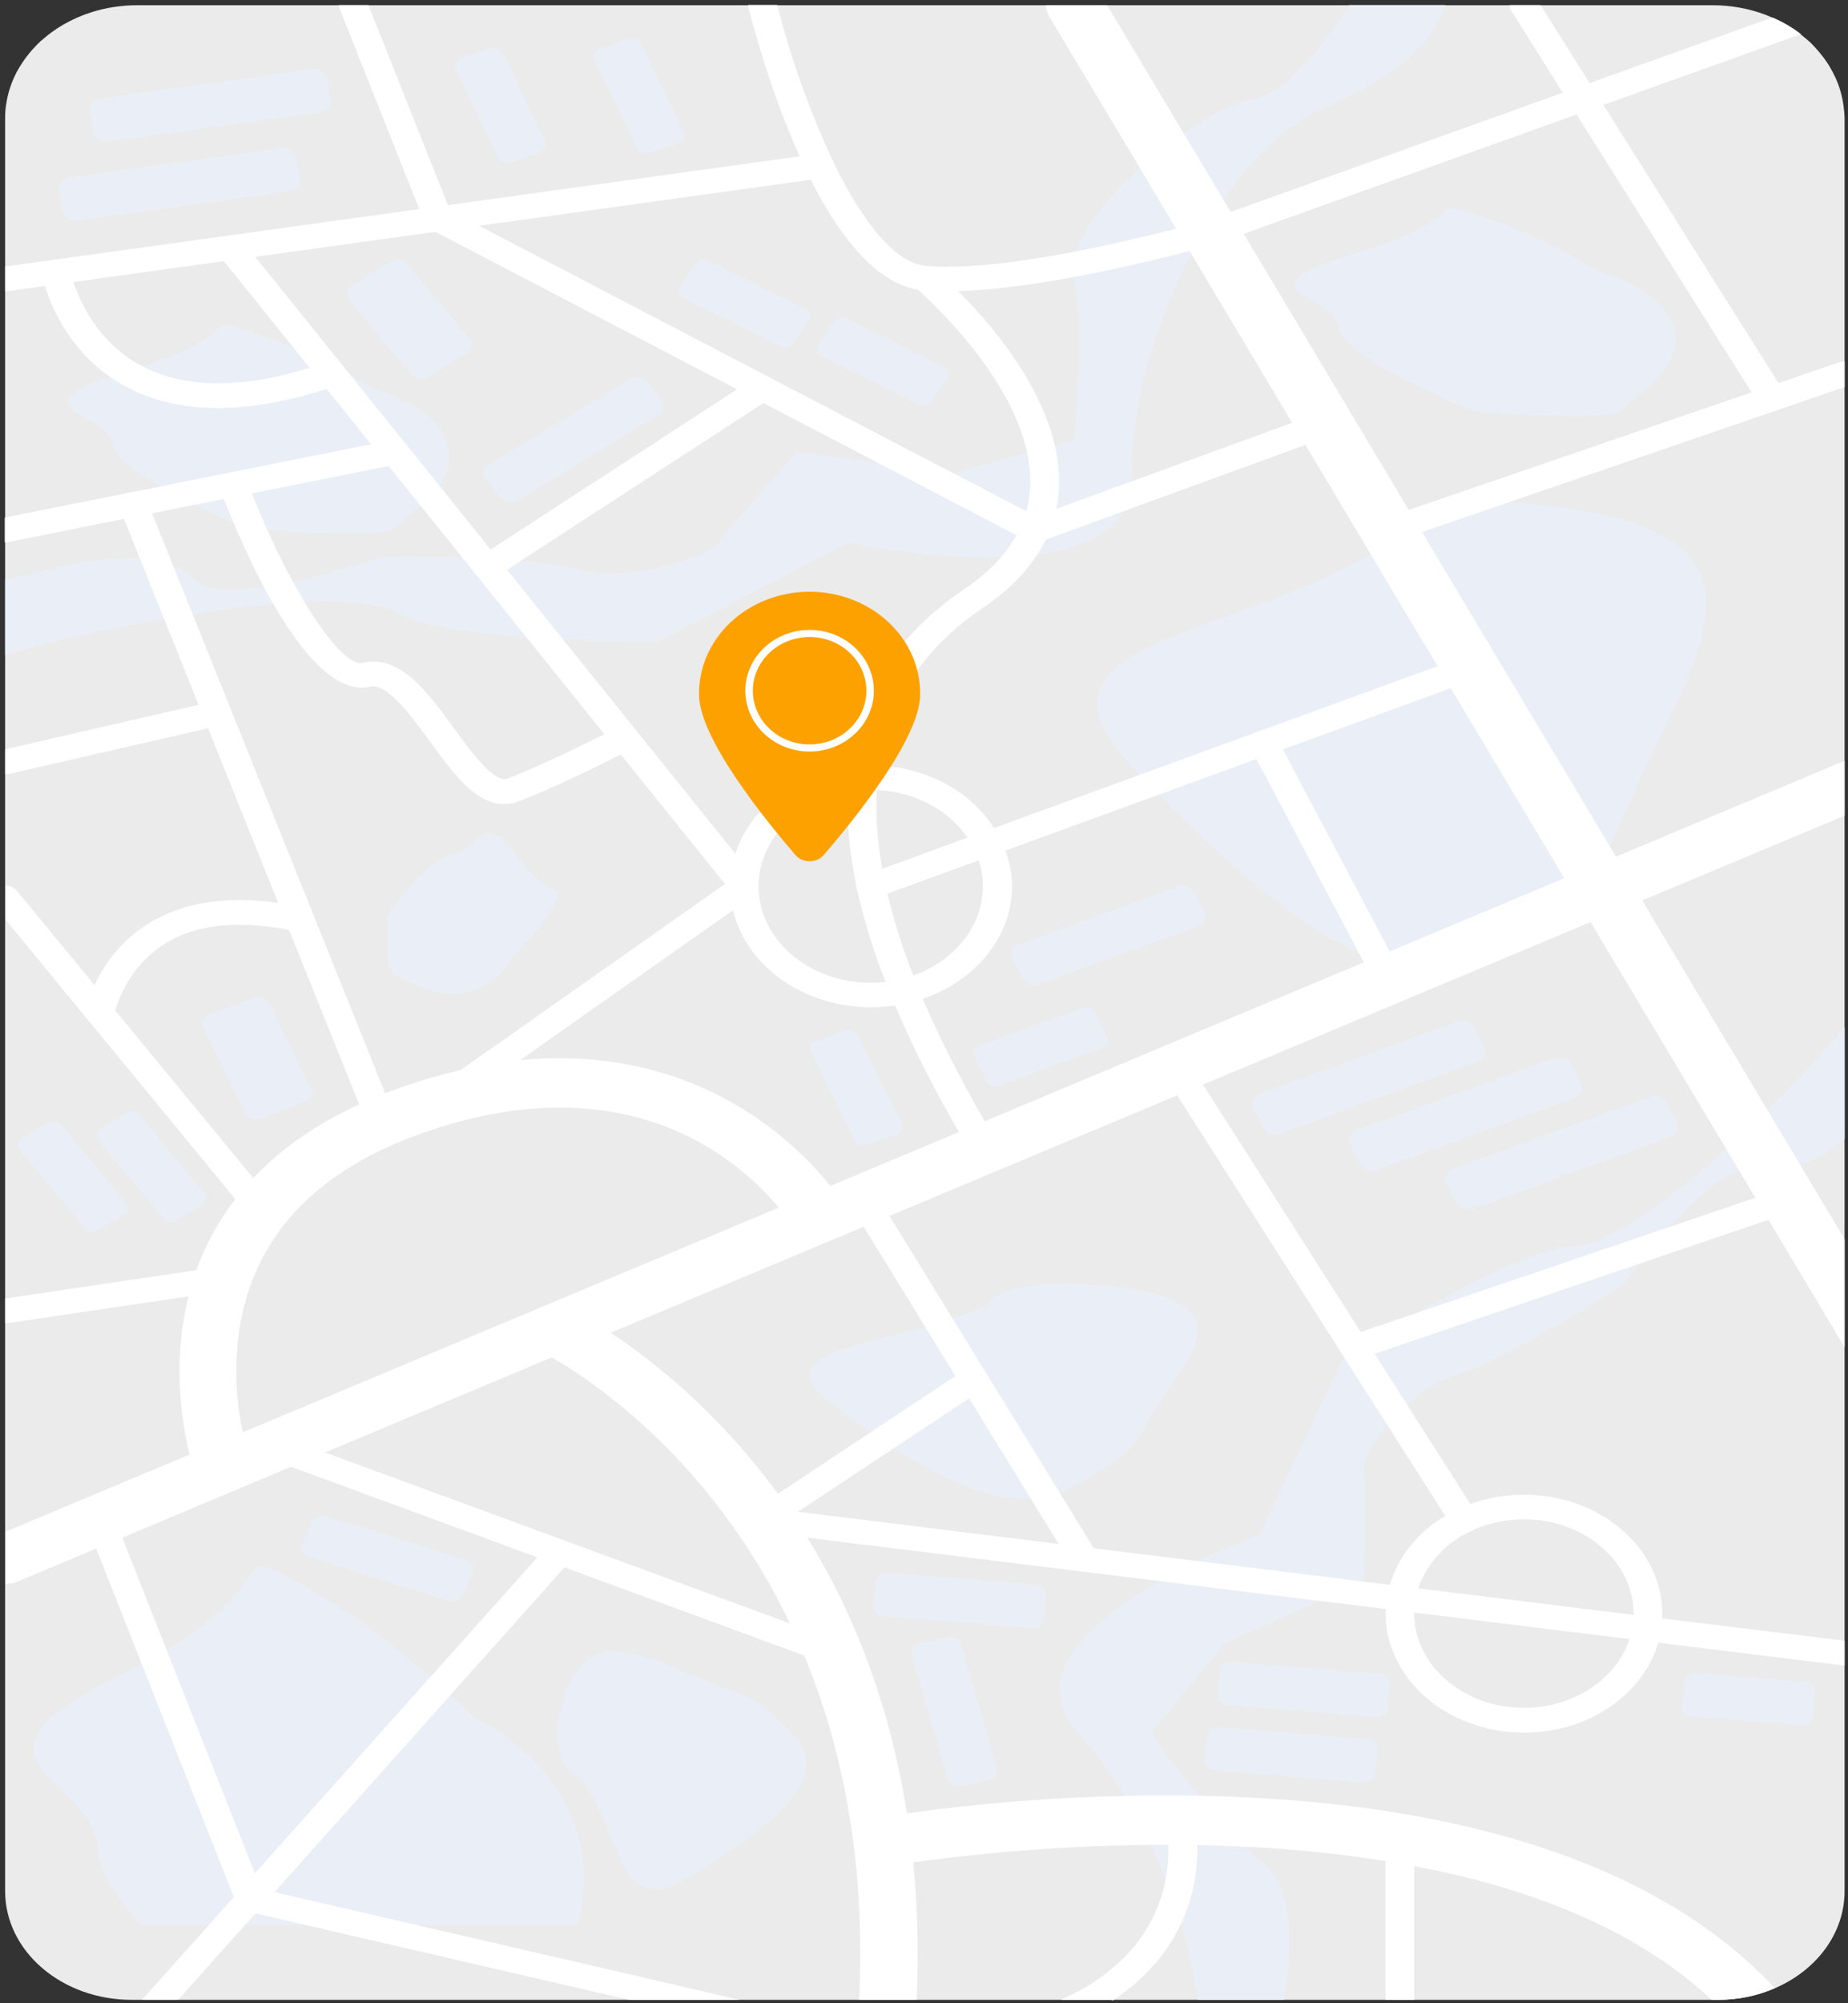 <svg width="216" height="234" viewBox="0 0 216 234" fill="none" xmlns="http://www.w3.org/2000/svg">
<rect x="0" y="0" width="216" height="234" fill="#333333" stroke="none"/>
<path d="M215.598 13.785V220.903C215.598 225.871 212.292 230.162 207.459 232.243C205.379 233.148 203.107 233.612 200.808 233.603H130.182C130.162 233.63 130.133 233.65 130.1 233.661L129.692 233.603H15.387C7.222 233.603 0.598 227.927 0.598 220.903V13.785C0.595 13.131 0.655 12.478 0.778 11.834C0.989 10.645 1.386 9.49 1.956 8.407C2.39 7.605 2.905 6.844 3.495 6.133C3.693 5.894 3.901 5.665 4.126 5.437C4.427 5.097 4.76 4.782 5.121 4.498C5.289 4.356 5.47 4.199 5.653 4.055C6.208 3.627 6.792 3.233 7.402 2.876C8.44 2.276 9.55 1.788 10.708 1.421C12.418 0.886 14.211 0.613 16.015 0.613H200.147C202.278 0.606 204.391 0.985 206.365 1.728C206.633 1.837 206.9 1.942 207.165 2.065C208.354 2.579 209.465 3.235 210.471 4.016C210.666 4.172 210.862 4.328 211.045 4.484C211.43 4.792 211.786 5.13 212.109 5.495C212.319 5.724 212.529 5.952 212.71 6.181C213.091 6.641 213.442 7.122 213.762 7.621C214.068 8.128 214.344 8.65 214.588 9.184C214.949 9.997 215.212 10.845 215.373 11.712C215.415 11.94 215.457 12.18 215.484 12.419C215.55 12.872 215.588 13.328 215.598 13.785Z" fill="#EBEBEB"/>
<g style="mix-blend-mode:multiply">
<path d="M172.658 124.017L149.606 132.421C149.245 132.558 148.841 132.563 148.476 132.436C148.11 132.309 147.81 132.059 147.635 131.736L146.502 129.445C146.427 129.286 146.389 129.115 146.389 128.942C146.389 128.769 146.427 128.597 146.502 128.439C146.577 128.28 146.686 128.137 146.823 128.019C146.96 127.901 147.122 127.811 147.298 127.754L170.358 119.35C170.719 119.213 171.122 119.208 171.487 119.334C171.852 119.461 172.152 119.71 172.327 120.033L173.46 122.323C173.535 122.482 173.574 122.654 173.574 122.828C173.574 123.002 173.535 123.174 173.46 123.333C173.384 123.493 173.274 123.636 173.136 123.753C172.998 123.871 172.835 123.961 172.658 124.017Z" fill="#EAEFF7"/>
</g>
<g style="mix-blend-mode:multiply">
<path d="M183.979 128.261L160.922 136.665C160.561 136.802 160.157 136.808 159.792 136.682C159.426 136.555 159.125 136.305 158.95 135.982L157.817 133.691C157.742 133.533 157.703 133.361 157.703 133.187C157.703 133.014 157.741 132.842 157.816 132.683C157.891 132.524 158 132.381 158.138 132.263C158.275 132.145 158.437 132.055 158.614 131.997L181.671 123.594C182.032 123.458 182.436 123.453 182.801 123.58C183.166 123.707 183.467 123.956 183.642 124.279L184.776 126.569C184.851 126.728 184.889 126.9 184.889 127.073C184.89 127.246 184.851 127.418 184.776 127.577C184.701 127.735 184.592 127.878 184.455 127.996C184.318 128.114 184.156 128.204 183.979 128.261Z" fill="#EAEFF7"/>
</g>
<g style="mix-blend-mode:multiply">
<path d="M195.213 132.803L172.146 141.206C171.785 141.343 171.382 141.349 171.017 141.223C170.651 141.096 170.351 140.846 170.175 140.524L169.042 138.233C168.967 138.074 168.928 137.903 168.928 137.729C168.928 137.556 168.966 137.384 169.041 137.225C169.116 137.066 169.225 136.923 169.362 136.805C169.499 136.687 169.662 136.596 169.838 136.539L192.896 128.135C193.257 127.999 193.661 127.993 194.026 128.12C194.392 128.247 194.692 128.498 194.867 128.821L196 131.111C196.075 131.269 196.115 131.44 196.115 131.613C196.116 131.786 196.078 131.957 196.004 132.116C195.93 132.275 195.822 132.418 195.686 132.536C195.55 132.654 195.389 132.745 195.213 132.803Z" fill="#EAEFF7"/>
</g>
<g style="mix-blend-mode:multiply">
<path d="M33.823 22.333L9.092 25.744C8.711 25.805 8.319 25.729 7.998 25.529C7.677 25.33 7.451 25.024 7.367 24.674L6.91 22.216C6.884 22.043 6.896 21.866 6.945 21.698C6.993 21.529 7.078 21.37 7.194 21.232C7.31 21.094 7.455 20.979 7.62 20.894C7.785 20.809 7.967 20.756 8.154 20.737L32.889 17.329C33.269 17.268 33.66 17.345 33.981 17.544C34.301 17.744 34.527 18.05 34.611 18.399L35.071 20.856C35.096 21.03 35.084 21.206 35.035 21.375C34.986 21.544 34.9 21.702 34.784 21.839C34.668 21.977 34.523 22.092 34.358 22.177C34.193 22.261 34.011 22.315 33.823 22.333Z" fill="#EAEFF7"/>
</g>
<g style="mix-blend-mode:multiply">
<path d="M37.437 13.099L12.703 16.509C12.322 16.57 11.931 16.493 11.611 16.294C11.29 16.095 11.065 15.789 10.981 15.44L10.521 12.982C10.495 12.808 10.507 12.632 10.557 12.463C10.606 12.294 10.691 12.136 10.807 11.998C10.924 11.86 11.069 11.745 11.234 11.66C11.399 11.575 11.58 11.521 11.768 11.502L36.499 8.094C36.88 8.034 37.271 8.111 37.591 8.31C37.912 8.509 38.138 8.815 38.222 9.164L38.681 11.622C38.708 11.795 38.696 11.972 38.647 12.14C38.598 12.309 38.513 12.467 38.397 12.605C38.281 12.743 38.136 12.857 37.971 12.942C37.806 13.027 37.625 13.08 37.437 13.099Z" fill="#EAEFF7"/>
</g>
<g style="mix-blend-mode:multiply">
<path d="M120.553 190.163L103.248 188.77C103.086 188.763 102.926 188.726 102.78 188.662C102.633 188.598 102.502 188.507 102.393 188.394C102.285 188.282 102.202 188.151 102.149 188.009C102.096 187.867 102.074 187.716 102.085 187.566L102.385 184.718C102.432 184.416 102.605 184.142 102.867 183.956C103.128 183.769 103.458 183.685 103.786 183.721L121.094 185.1C121.256 185.107 121.414 185.144 121.561 185.209C121.707 185.273 121.838 185.364 121.946 185.476C122.054 185.588 122.137 185.719 122.19 185.861C122.243 186.004 122.264 186.154 122.254 186.304L121.953 189.151C121.91 189.457 121.739 189.734 121.476 189.923C121.214 190.112 120.883 190.199 120.553 190.163Z" fill="#EAEFF7"/>
</g>
<g style="mix-blend-mode:multiply">
<path d="M52.432 186.975L36.097 181.876C35.944 181.834 35.8 181.763 35.677 181.668C35.554 181.573 35.453 181.455 35.381 181.322C35.309 181.189 35.267 181.044 35.258 180.895C35.249 180.746 35.273 180.598 35.328 180.458L36.467 177.772C36.601 177.488 36.845 177.263 37.152 177.14C37.458 177.017 37.803 177.007 38.117 177.111L54.449 182.211C54.602 182.252 54.745 182.323 54.869 182.418C54.992 182.513 55.093 182.63 55.166 182.763C55.238 182.896 55.28 183.041 55.29 183.189C55.299 183.338 55.276 183.486 55.221 183.626L54.082 186.315C53.948 186.598 53.704 186.824 53.397 186.947C53.091 187.069 52.746 187.079 52.432 186.975Z" fill="#EAEFF7"/>
</g>
<g style="mix-blend-mode:multiply">
<path d="M210.594 201.515L197.605 200.481C197.463 200.475 197.324 200.443 197.195 200.386C197.067 200.329 196.952 200.249 196.857 200.151C196.762 200.053 196.69 199.938 196.643 199.813C196.597 199.689 196.577 199.557 196.586 199.425L196.923 196.307C196.964 196.042 197.115 195.801 197.345 195.638C197.575 195.474 197.864 195.401 198.152 195.433L211.141 196.466C211.283 196.473 211.423 196.505 211.551 196.562C211.679 196.619 211.794 196.698 211.889 196.797C211.984 196.895 212.057 197.01 212.103 197.134C212.15 197.259 212.169 197.391 212.16 197.522L211.818 200.64C211.778 200.906 211.627 201.146 211.399 201.309C211.17 201.473 210.881 201.547 210.594 201.515Z" fill="#EAEFF7"/>
</g>
<g style="mix-blend-mode:multiply">
<path d="M128.814 122.415L116.793 126.792C116.522 126.895 116.219 126.899 115.945 126.804C115.671 126.709 115.446 126.522 115.314 126.28L113.89 123.396C113.834 123.276 113.805 123.147 113.805 123.017C113.805 122.887 113.834 122.758 113.89 122.638C113.947 122.519 114.029 122.412 114.133 122.324C114.236 122.235 114.358 122.168 114.491 122.125L126.512 117.748C126.783 117.645 127.086 117.641 127.36 117.736C127.634 117.831 127.859 118.018 127.991 118.26L129.419 121.147C129.475 121.266 129.503 121.395 129.503 121.526C129.503 121.656 129.473 121.785 129.417 121.904C129.36 122.023 129.277 122.13 129.173 122.218C129.07 122.306 128.947 122.373 128.814 122.415Z" fill="#EAEFF7"/>
</g>
<g style="mix-blend-mode:multiply">
<path d="M99.923 133.217L94.813 122.907C94.757 122.788 94.728 122.659 94.728 122.529C94.729 122.399 94.758 122.271 94.814 122.151C94.871 122.032 94.953 121.925 95.057 121.837C95.16 121.749 95.282 121.682 95.415 121.64L98.775 120.414C99.045 120.311 99.348 120.307 99.622 120.402C99.896 120.497 100.122 120.684 100.253 120.926L105.362 131.236C105.419 131.355 105.448 131.484 105.447 131.614C105.447 131.744 105.418 131.873 105.361 131.992C105.305 132.111 105.223 132.218 105.119 132.306C105.016 132.394 104.894 132.461 104.761 132.504L101.401 133.73C101.13 133.832 100.828 133.836 100.554 133.741C100.28 133.646 100.055 133.459 99.923 133.217Z" fill="#EAEFF7"/>
</g>
<g style="mix-blend-mode:multiply">
<path d="M19.046 142.323L11.514 133.176C11.429 133.073 11.369 132.955 11.336 132.829C11.303 132.703 11.3 132.573 11.325 132.445C11.351 132.318 11.405 132.197 11.484 132.091C11.563 131.984 11.666 131.894 11.785 131.827L14.763 130.019C15.009 129.869 15.307 129.81 15.597 129.853C15.888 129.896 16.151 130.037 16.335 130.25L23.869 139.395C23.954 139.498 24.014 139.616 24.047 139.741C24.079 139.867 24.082 139.998 24.057 140.125C24.031 140.252 23.977 140.372 23.899 140.479C23.82 140.586 23.718 140.676 23.599 140.743L20.618 142.555C20.37 142.7 20.074 142.757 19.785 142.715C19.495 142.672 19.232 142.533 19.046 142.323Z" fill="#EAEFF7"/>
</g>
<g style="mix-blend-mode:multiply">
<path d="M107.366 47.221L96.069 41.62C95.943 41.563 95.832 41.483 95.742 41.384C95.652 41.285 95.586 41.169 95.547 41.045C95.508 40.92 95.498 40.79 95.517 40.661C95.536 40.533 95.584 40.41 95.657 40.3L97.481 37.586C97.644 37.359 97.892 37.196 98.177 37.13C98.463 37.064 98.764 37.099 99.023 37.229L110.32 42.83C110.446 42.887 110.557 42.968 110.647 43.067C110.737 43.167 110.803 43.282 110.842 43.407C110.881 43.532 110.891 43.662 110.872 43.791C110.853 43.919 110.805 44.043 110.732 44.153L108.908 46.867C108.744 47.093 108.496 47.255 108.211 47.32C107.926 47.386 107.624 47.35 107.366 47.221Z" fill="#EAEFF7"/>
</g>
<g style="mix-blend-mode:multiply">
<path d="M91.195 40.45L79.895 34.85C79.769 34.793 79.658 34.712 79.568 34.612C79.478 34.513 79.412 34.397 79.373 34.273C79.335 34.148 79.324 34.017 79.343 33.889C79.362 33.76 79.41 33.637 79.483 33.526L81.308 30.812C81.471 30.586 81.72 30.425 82.005 30.359C82.29 30.294 82.591 30.329 82.849 30.459L94.147 36.059C94.272 36.116 94.384 36.197 94.474 36.296C94.564 36.395 94.631 36.511 94.67 36.636C94.709 36.761 94.719 36.892 94.7 37.02C94.68 37.149 94.632 37.272 94.558 37.383L92.734 40.097C92.572 40.323 92.323 40.485 92.039 40.55C91.754 40.616 91.453 40.58 91.195 40.45Z" fill="#EAEFF7"/>
</g>
<g style="mix-blend-mode:multiply">
<path d="M58.277 18.446L53.294 8.095C53.239 7.976 53.21 7.847 53.211 7.718C53.212 7.588 53.241 7.46 53.297 7.341C53.354 7.222 53.436 7.116 53.539 7.028C53.642 6.94 53.763 6.872 53.895 6.83L57.27 5.632C57.542 5.532 57.844 5.53 58.117 5.628C58.39 5.726 58.614 5.915 58.742 6.158L63.725 16.51C63.78 16.629 63.808 16.757 63.807 16.887C63.806 17.016 63.777 17.144 63.721 17.263C63.664 17.381 63.582 17.488 63.48 17.576C63.377 17.664 63.256 17.732 63.124 17.775L59.743 18.97C59.472 19.069 59.171 19.07 58.9 18.973C58.628 18.876 58.406 18.688 58.277 18.446Z" fill="#EAEFF7"/>
</g>
<g style="mix-blend-mode:multiply">
<path d="M74.471 17.354L69.485 7.002C69.43 6.883 69.402 6.755 69.402 6.625C69.403 6.495 69.432 6.367 69.489 6.248C69.545 6.13 69.627 6.023 69.73 5.935C69.833 5.847 69.954 5.78 70.086 5.737L73.458 4.542C73.73 4.44 74.032 4.438 74.306 4.535C74.579 4.632 74.802 4.822 74.931 5.066L79.917 15.417C79.972 15.536 80 15.665 80 15.794C79.999 15.924 79.97 16.052 79.913 16.171C79.857 16.289 79.775 16.396 79.672 16.484C79.569 16.572 79.448 16.639 79.316 16.682L75.944 17.877C75.672 17.978 75.37 17.98 75.097 17.883C74.823 17.786 74.6 17.597 74.471 17.354Z" fill="#EAEFF7"/>
</g>
<g style="mix-blend-mode:multiply">
<path d="M9.879 143.458L2.341 134.313C2.256 134.21 2.196 134.092 2.164 133.967C2.132 133.841 2.128 133.71 2.154 133.583C2.179 133.456 2.233 133.335 2.312 133.229C2.391 133.122 2.493 133.032 2.611 132.964L5.593 131.153C5.84 131.008 6.136 130.951 6.426 130.993C6.715 131.036 6.978 131.175 7.165 131.385L14.696 140.532C14.781 140.635 14.842 140.753 14.874 140.879C14.907 141.004 14.911 141.135 14.885 141.262C14.86 141.39 14.806 141.51 14.726 141.617C14.647 141.723 14.545 141.813 14.426 141.881L11.447 143.689C11.201 143.838 10.905 143.896 10.615 143.854C10.325 143.811 10.063 143.67 9.879 143.458Z" fill="#EAEFF7"/>
</g>
<g style="mix-blend-mode:multiply">
<path d="M28.71 129.977L23.796 120.035C23.727 119.891 23.692 119.736 23.691 119.579C23.691 119.422 23.726 119.266 23.793 119.122C23.86 118.979 23.959 118.849 24.084 118.742C24.208 118.636 24.354 118.554 24.514 118.502L29.689 116.63C30.016 116.506 30.381 116.5 30.711 116.615C31.042 116.73 31.313 116.956 31.472 117.248L36.379 127.19C36.447 127.334 36.481 127.489 36.481 127.646C36.481 127.803 36.446 127.958 36.379 128.102C36.311 128.246 36.212 128.375 36.088 128.482C35.964 128.589 35.818 128.671 35.658 128.723L30.495 130.603C30.167 130.727 29.801 130.731 29.47 130.615C29.139 130.498 28.867 130.27 28.71 129.977Z" fill="#EAEFF7"/>
</g>
<g style="mix-blend-mode:multiply">
<path d="M48.055 43.772L40.791 34.962C40.688 34.838 40.615 34.695 40.576 34.544C40.537 34.392 40.532 34.234 40.563 34.081C40.594 33.928 40.659 33.782 40.754 33.653C40.849 33.525 40.972 33.416 41.115 33.334L45.696 30.548C45.993 30.368 46.351 30.297 46.702 30.348C47.052 30.4 47.37 30.57 47.592 30.826L54.856 39.645C54.958 39.769 55.032 39.911 55.071 40.063C55.11 40.215 55.114 40.373 55.084 40.526C55.053 40.679 54.988 40.825 54.893 40.954C54.798 41.082 54.675 41.191 54.532 41.273L49.951 44.059C49.653 44.238 49.294 44.308 48.943 44.255C48.593 44.202 48.276 44.029 48.055 43.772Z" fill="#EAEFF7"/>
</g>
<g style="mix-blend-mode:multiply">
<path d="M140.004 108.21L121.412 114.986C121.072 115.115 120.693 115.12 120.349 115C120.006 114.881 119.723 114.646 119.558 114.343L118.356 111.91C118.285 111.761 118.248 111.6 118.248 111.437C118.248 111.274 118.284 111.112 118.354 110.963C118.425 110.813 118.527 110.679 118.656 110.568C118.786 110.457 118.938 110.373 119.104 110.319L137.695 103.543C138.035 103.414 138.415 103.408 138.759 103.528C139.102 103.647 139.385 103.882 139.55 104.186L140.752 106.619C140.823 106.768 140.859 106.929 140.859 107.092C140.86 107.255 140.823 107.417 140.753 107.566C140.683 107.716 140.58 107.85 140.451 107.961C140.322 108.071 140.17 108.156 140.004 108.21Z" fill="#EAEFF7"/>
</g>
<g style="mix-blend-mode:multiply">
<path d="M77.034 48.428L60.544 58.44C60.235 58.625 59.864 58.699 59.501 58.647C59.137 58.596 58.807 58.423 58.572 58.161L56.796 56.004C56.69 55.875 56.614 55.727 56.573 55.569C56.533 55.411 56.528 55.247 56.56 55.087C56.592 54.928 56.66 54.776 56.759 54.642C56.858 54.508 56.986 54.395 57.135 54.31L73.626 44.299C73.934 44.114 74.305 44.04 74.669 44.091C75.032 44.142 75.362 44.316 75.598 44.577L77.374 46.734C77.48 46.863 77.557 47.011 77.597 47.169C77.638 47.327 77.643 47.492 77.611 47.651C77.579 47.811 77.511 47.963 77.412 48.096C77.312 48.23 77.184 48.343 77.034 48.428Z" fill="#EAEFF7"/>
</g>
<g style="mix-blend-mode:multiply">
<path d="M159.326 208.208L142.018 206.815C141.856 206.808 141.698 206.771 141.551 206.707C141.405 206.643 141.274 206.552 141.166 206.44C141.058 206.328 140.975 206.198 140.922 206.056C140.869 205.914 140.848 205.764 140.858 205.614L141.159 202.766C141.205 202.463 141.378 202.189 141.639 202.003C141.901 201.816 142.231 201.732 142.559 201.769L159.864 203.162C160.027 203.168 160.187 203.205 160.335 203.27C160.482 203.334 160.614 203.426 160.723 203.539C160.831 203.652 160.914 203.784 160.967 203.928C161.019 204.071 161.04 204.223 161.027 204.374L160.727 207.221C160.677 207.522 160.503 207.793 160.242 207.977C159.98 208.161 159.652 208.244 159.326 208.208Z" fill="#EAEFF7"/>
</g>
<g style="mix-blend-mode:multiply">
<path d="M160.778 200.579L143.473 199.185C143.311 199.179 143.153 199.142 143.006 199.078C142.86 199.013 142.729 198.923 142.621 198.811C142.513 198.699 142.43 198.568 142.377 198.426C142.324 198.285 142.303 198.134 142.313 197.984L142.614 195.134C142.661 194.831 142.834 194.558 143.095 194.371C143.357 194.185 143.687 194.101 144.014 194.136L161.319 195.53C161.481 195.536 161.64 195.572 161.787 195.637C161.934 195.701 162.065 195.791 162.173 195.903C162.282 196.015 162.365 196.146 162.418 196.288C162.471 196.43 162.493 196.581 162.482 196.731L162.182 199.578C162.137 199.883 161.964 200.158 161.702 200.346C161.439 200.533 161.107 200.617 160.778 200.579Z" fill="#EAEFF7"/>
</g>
<g style="mix-blend-mode:multiply">
<path d="M110.772 207.787L106.586 193.298C106.551 193.153 106.547 193.002 106.576 192.856C106.604 192.71 106.663 192.57 106.751 192.446C106.838 192.321 106.952 192.214 107.084 192.131C107.217 192.047 107.366 191.989 107.524 191.96L110.757 191.269C111.08 191.194 111.421 191.235 111.711 191.386C112.001 191.536 112.218 191.783 112.317 192.077L116.504 206.566C116.539 206.711 116.543 206.862 116.515 207.008C116.487 207.155 116.427 207.295 116.34 207.42C116.253 207.545 116.139 207.652 116.006 207.736C115.873 207.819 115.724 207.877 115.566 207.907L112.332 208.595C112.01 208.671 111.669 208.629 111.379 208.479C111.088 208.329 110.871 208.081 110.772 207.787Z" fill="#EAEFF7"/>
</g>
<g style="mix-blend-mode:multiply">
<path d="M43.79 45.463C43.79 45.463 50.829 47.244 52.332 51.872C53.834 56.5 47.604 60.075 46.198 61.599C44.791 63.123 29.016 61.752 29.016 61.752C29.016 61.752 13.448 55.497 13.174 51.872C12.901 48.247 0.435 47.676 15.101 43.29C29.767 38.904 22.798 36.603 29.764 38.904C36.731 41.206 43.79 45.463 43.79 45.463Z" fill="#EAEFF7"/>
</g>
<g style="mix-blend-mode:multiply">
<path d="M187.096 31.77C187.096 31.77 194.134 33.551 195.637 38.179C197.14 42.807 190.913 46.382 189.506 47.906C188.1 49.431 172.324 48.06 172.324 48.06C172.324 48.06 156.753 41.804 156.48 38.179C156.206 34.554 143.743 33.983 158.406 29.597C173.07 25.211 166.106 22.91 173.07 25.211C180.033 27.513 187.096 31.77 187.096 31.77Z" fill="#EAEFF7"/>
</g>
<g style="mix-blend-mode:multiply">
<path d="M59.694 111.988C59.226 112.953 58.526 113.806 57.648 114.482C56.771 115.158 55.738 115.639 54.63 115.889C50.792 116.781 47.525 114.424 46.184 113.939C44.844 113.454 45.379 106.859 45.379 106.859C45.379 106.859 50.043 100.062 53.091 99.734C56.138 99.405 56.129 94.231 60.403 100.012C64.677 105.794 66.335 102.799 64.68 105.805C63.024 108.812 59.694 111.988 59.694 111.988Z" fill="#EAEFF7"/>
</g>
<g style="mix-blend-mode:multiply">
<path d="M0.594 76.531C12.408 72.875 39.931 67.879 46.276 71.516C52.62 75.152 76.931 74.932 76.931 74.932L99.171 63.379C99.171 63.379 132.57 70.493 132.257 55.789C131.945 41.085 142.091 17.925 155.014 12.475C167.937 7.024 168.935 0.588 168.935 0.588H157.701C157.701 0.588 151.663 10.811 146.04 11.717C140.417 12.622 123.992 25.465 125.504 32.367C127.016 39.269 125.504 51.364 125.504 51.364L111.436 55.301L93.16 52.794C93.16 52.794 85.103 61.741 84.018 63.382C82.933 65.023 73.303 68.166 67.569 66.522C61.835 64.878 44.848 65.009 44.848 65.009C44.848 65.009 26.016 71.524 22.671 67.681C19.326 63.839 10.001 65.611 10.001 65.611L0.594 67.679V76.531Z" fill="#EAEFF7"/>
</g>
<g style="mix-blend-mode:multiply">
<path d="M215.598 119.994V133.065C214.351 134.051 212.502 135.338 210.444 136.093C208.875 136.695 207.18 136.96 205.569 136.55C204.803 136.395 204.003 136.471 203.288 136.768C200.751 137.67 197.725 140.496 195.149 143.31C193.734 144.862 192.444 146.425 191.494 147.651C190.358 149.106 189.658 150.092 189.658 150.092C189.658 150.092 176.134 158.919 170.388 160.541C168.284 161.132 166.228 162.514 164.464 164.102C164.055 164.473 163.664 164.846 163.301 165.217C162.937 165.587 162.516 166.053 162.165 166.457C160.362 168.585 159.268 170.636 159.394 171.472C159.658 173.336 159.436 184.652 159.436 184.652L159.352 184.688L156.983 185.758L154.279 186.97L143.044 192.033L134.518 202.423C134.518 202.423 136.898 205.898 140.093 209.746C141.771 211.829 143.577 213.82 145.503 215.709C146.245 216.419 146.988 217.08 147.715 217.659C151.078 220.306 151.246 227.306 150.056 233.595H139.985C139.589 230.584 138.933 227.608 138.025 224.695C137.505 222.951 136.889 221.22 136.222 219.512C135.678 218.153 135.089 216.807 134.473 215.497C133.535 213.513 132.498 211.596 131.405 209.771C129.854 207.148 128.043 204.665 125.995 202.354C119.984 195.703 127.816 189.113 135.612 184.688C136.384 184.242 137.154 183.835 137.923 183.437C138.693 183.038 139.396 182.679 140.108 182.342C144.087 180.419 147.237 179.277 147.237 179.277L157.029 158.582C157.054 158.57 157.077 158.554 157.098 158.535L157.197 158.474C157.407 158.329 157.855 158.053 158.471 157.668C158.85 157.415 159.298 157.139 159.815 156.816C161.341 155.877 163.385 154.637 165.669 153.316C171.818 149.805 179.716 145.776 183.975 145.584C187.966 145.403 194.984 140.318 201.761 134.218C203.399 132.753 205.025 131.214 206.594 129.674C210.08 126.269 213.245 122.83 215.598 119.994Z" fill="#EAEFF7"/>
</g>
<g style="mix-blend-mode:multiply">
<path d="M68.127 221.649C68.013 222.614 67.825 223.57 67.565 224.511C67.523 224.631 67.496 224.75 67.454 224.87H16.5C15.757 224.053 15.071 223.243 14.442 222.441C12.69 220.156 11.527 217.943 11.436 216.032C11.046 207.394 -6.939 206.04 14.21 195.591C14.769 195.312 15.304 195.034 15.821 194.772C16.87 194.214 17.838 193.691 18.733 193.172C33.899 184.337 26.139 180.132 35.368 185.147C38.109 186.665 40.734 188.356 43.224 190.208C44.078 190.846 44.92 191.495 45.731 192.133C49.189 194.851 52.486 197.741 55.607 200.79C55.607 200.79 65.759 205.023 67.929 216.037C68.299 217.888 68.366 219.78 68.127 221.649Z" fill="#EAEFF7"/>
</g>
<g style="mix-blend-mode:multiply">
<path d="M160.634 64.447C144.104 74.603 118.291 74.793 132.26 89.457C146.229 104.122 163.817 120.417 176.439 110.681C189.062 100.946 186.192 102.18 192.921 88.39C199.65 74.6 206.235 63.223 184.683 59.615C163.131 56.007 160.634 64.447 160.634 64.447Z" fill="#EAEFF7"/>
</g>
<g style="mix-blend-mode:multiply">
<path d="M115.254 152.547C104.736 157.194 88.308 157.283 97.198 163.996C106.088 170.708 117.274 178.167 125.317 173.709C133.359 169.251 131.523 169.808 135.805 163.508C140.088 157.208 144.278 151.987 130.561 150.334C116.844 148.682 115.254 152.547 115.254 152.547Z" fill="#EAEFF7"/>
</g>
<g style="mix-blend-mode:multiply">
<path d="M67.858 207.684C72.805 214.341 72.189 224.305 80.381 219.331C88.574 214.357 97.731 208.043 92.902 202.891C88.072 197.739 88.649 198.89 81.499 195.906C74.349 192.922 68.474 190.054 65.955 198.269C63.437 206.483 67.858 207.684 67.858 207.684Z" fill="#EAEFF7"/>
</g>
<path d="M129.687 233.594H124.295C124.397 233.468 124.526 233.361 124.674 233.282C124.773 233.232 124.869 233.185 124.974 233.123C124.999 233.123 125.024 233.116 125.043 233.101C125.324 233.02 125.621 232.999 125.912 233.04L129.687 233.594Z" fill="white"/>
<path d="M215.595 144.745V157.365L206.708 142.491L205.167 139.905L185.908 107.708L182.843 102.59L169.565 80.379L168.032 77.81L152.575 51.958L151.03 49.381L139.033 29.319L137.473 26.711L122.632 1.912C122.387 1.511 122.26 1.057 122.266 0.597H129.395L143.839 24.752L145.38 27.326L164.666 59.582L166.208 62.156L188.88 100.071L191.946 105.189L215.595 144.745Z" fill="white"/>
<path d="M215.596 88.873V95.281L191.946 105.178L185.908 107.706L140.623 126.687L137.594 127.946L103.933 142.042L100.928 143.302L97.321 144.812L71.367 155.679L64.502 158.555L37.995 169.664L34.006 171.336L27.587 174.041C27.512 174.075 27.428 174.105 27.343 174.139L14.291 179.611L11.262 180.879L2.074 184.73C1.613 184.921 1.112 185.016 0.607 185.008V178.934L22.162 169.909L28.377 167.309L63.198 152.72C63.282 152.678 63.366 152.647 63.45 152.614L91.013 141.07L97.069 138.526L112.096 132.229L115.101 130.969L159.419 112.406L162.424 111.141L182.837 102.59L188.875 100.063L215.596 88.873Z" fill="white"/>
<path d="M107.141 233.594H100.429C101.202 217.191 98.386 203.939 94.001 193.381C93.47 192.081 92.91 190.831 92.321 189.631C83.148 170.405 69.002 161.132 64.521 158.568C63.664 158.075 63.163 157.824 63.105 157.799C61.495 157.041 60.894 155.291 61.789 153.898C62.172 153.311 62.753 152.859 63.442 152.611C63.909 152.446 64.407 152.373 64.906 152.396C65.404 152.419 65.893 152.538 66.339 152.745C68.091 153.618 69.776 154.602 71.382 155.69C76.257 158.9 83.903 164.902 90.917 174.484C91.074 174.701 91.218 174.919 91.395 175.133C92.375 176.526 93.37 178.009 94.35 179.591C99.293 187.588 103.874 198.218 106.002 211.797C106.302 213.647 106.548 215.561 106.744 217.531C107.263 222.871 107.396 228.238 107.141 233.594Z" fill="white"/>
<path d="M215.594 42.222V45.217L207.705 47.923L166.206 62.147L162.924 63.262C162.727 63.333 162.517 63.369 162.305 63.368C161.979 63.375 161.658 63.293 161.382 63.132C161.106 62.971 160.888 62.738 160.754 62.462C160.672 62.284 160.632 62.091 160.635 61.897C160.638 61.703 160.685 61.512 160.772 61.336C160.86 61.16 160.986 61.002 161.143 60.874C161.299 60.745 161.483 60.648 161.683 60.59L164.664 59.564L204.732 45.828L207.864 44.755L214.975 42.317C215.173 42.25 215.383 42.218 215.594 42.222Z" fill="white"/>
<path d="M207.91 47.842C207.845 47.873 207.779 47.9 207.711 47.923C207.518 47.987 207.315 48.02 207.11 48.021C206.814 48.023 206.523 47.954 206.264 47.821C206.005 47.688 205.789 47.494 205.635 47.26L204.733 45.839L184.272 13.375L182.664 10.825L176.654 1.273C176.52 1.066 176.45 0.829 176.449 0.588H180.056L185.802 9.711L187.41 12.263L207.889 44.766L208.604 45.897C208.705 46.066 208.767 46.252 208.786 46.443C208.805 46.635 208.782 46.828 208.716 47.011C208.651 47.194 208.546 47.362 208.407 47.505C208.268 47.648 208.099 47.763 207.91 47.842Z" fill="white"/>
<path d="M97.527 194.552C97.301 194.551 97.078 194.512 96.868 194.435L31.288 170.333C31.09 170.269 30.908 170.169 30.755 170.037C30.601 169.905 30.479 169.745 30.396 169.567C30.314 169.389 30.272 169.197 30.273 169.003C30.275 168.809 30.321 168.617 30.407 168.441C30.604 168.081 30.939 167.803 31.347 167.663C31.755 167.523 32.205 167.531 32.607 167.685L98.188 191.788C98.385 191.851 98.566 191.951 98.72 192.083C98.873 192.215 98.995 192.375 99.078 192.552C99.16 192.73 99.203 192.922 99.201 193.116C99.199 193.309 99.154 193.5 99.068 193.677C98.928 193.944 98.708 194.168 98.435 194.323C98.162 194.478 97.847 194.557 97.527 194.552Z" fill="white"/>
<path d="M66.055 183.016L65.986 183.088L50.102 200.849L32.07 221.028L29.855 223.505L20.839 233.58H16.619L18.804 231.139L27.348 221.579L29.798 218.824L47.599 198.912L62.809 181.915L63.41 181.266C63.692 180.958 64.088 180.758 64.521 180.707C64.954 180.655 65.391 180.755 65.748 180.987C65.922 181.095 66.069 181.235 66.18 181.399C66.291 181.562 66.364 181.746 66.393 181.938C66.421 182.129 66.406 182.325 66.348 182.51C66.29 182.696 66.19 182.868 66.055 183.016Z" fill="white"/>
<path d="M126.744 183.582C126.446 183.586 126.151 183.518 125.891 183.383C125.63 183.249 125.412 183.053 125.259 182.816L99.413 140.803C99.311 140.634 99.249 140.447 99.229 140.255C99.21 140.062 99.234 139.868 99.3 139.684C99.365 139.501 99.472 139.332 99.612 139.189C99.752 139.046 99.922 138.931 100.113 138.852C100.503 138.671 100.953 138.633 101.372 138.744C101.792 138.856 102.151 139.109 102.379 139.454L128.225 181.464C128.327 181.633 128.39 181.82 128.409 182.012C128.428 182.205 128.405 182.399 128.339 182.583C128.273 182.766 128.166 182.935 128.026 183.078C127.886 183.221 127.716 183.336 127.525 183.415C127.282 183.526 127.015 183.583 126.744 183.582Z" fill="white"/>
<path d="M171.161 179.017C170.867 179.021 170.577 178.954 170.319 178.823C170.061 178.692 169.843 178.502 169.688 178.271L136.028 125.491C135.925 125.324 135.861 125.139 135.839 124.948C135.817 124.757 135.837 124.564 135.9 124.381C135.962 124.198 136.065 124.028 136.201 123.884C136.337 123.739 136.504 123.622 136.692 123.54C137.08 123.355 137.528 123.312 137.949 123.417C138.37 123.523 138.733 123.77 138.967 124.111L172.627 176.888C172.73 177.055 172.794 177.24 172.816 177.431C172.838 177.622 172.817 177.815 172.755 177.998C172.693 178.181 172.59 178.351 172.454 178.495C172.318 178.64 172.151 178.757 171.963 178.839C171.715 178.957 171.44 179.018 171.161 179.017Z" fill="white"/>
<path d="M158.294 158.838C157.967 158.844 157.645 158.76 157.368 158.599C157.092 158.438 156.871 158.205 156.734 157.93C156.653 157.751 156.613 157.558 156.617 157.364C156.622 157.169 156.669 156.978 156.758 156.802C156.847 156.626 156.974 156.469 157.132 156.341C157.29 156.214 157.475 156.118 157.675 156.06L208.466 138.785C208.872 138.64 209.322 138.643 209.725 138.793C210.129 138.943 210.456 139.228 210.642 139.593C210.723 139.772 210.762 139.965 210.758 140.158C210.753 140.352 210.705 140.543 210.617 140.719C210.528 140.895 210.401 141.051 210.243 141.179C210.086 141.307 209.901 141.402 209.701 141.46L158.91 158.735C158.713 158.803 158.504 158.838 158.294 158.838Z" fill="white"/>
<path d="M215.594 191.651V194.549C215.516 194.552 215.437 194.546 215.36 194.532L193.796 191.877L190.46 191.464L165.305 188.366L161.966 187.954L126.502 183.576L94.323 179.614L88.86 178.942C88.544 178.908 88.246 178.79 88.001 178.603C87.756 178.416 87.574 178.167 87.477 177.886C87.397 177.608 87.411 177.313 87.519 177.043C87.626 176.772 87.822 176.539 88.078 176.376L90.891 174.509L111.653 160.753L112.771 160.009C113.131 159.778 113.57 159.678 114.005 159.73C114.439 159.781 114.838 159.98 115.124 160.287C115.181 160.352 115.231 160.422 115.274 160.496C115.459 160.795 115.516 161.147 115.432 161.483C115.349 161.818 115.131 162.112 114.823 162.305L113.243 163.355L93.269 176.588L123.698 180.344L127.819 180.851L162.423 185.123L165.771 185.535L190.923 188.633L194.253 189.046L215.594 191.651Z" fill="white"/>
<path d="M210.502 3.988L187.39 12.26L184.267 13.375L145.375 27.307L142.153 28.46L142.027 28.497C141.858 28.558 140.921 28.811 139.436 29.207L139.03 29.316C135.962 30.121 130.934 31.358 125.506 32.359C120.998 33.194 116.189 33.886 112.018 34.005C111.555 34.005 111.116 34.03 110.659 34.03C109.706 34.03 108.784 33.994 107.927 33.922C107.72 33.897 107.494 33.86 107.299 33.838C102.229 33.002 97.982 27.379 94.764 20.993C94.315 20.092 93.881 19.178 93.462 18.251C89.958 10.519 87.899 2.511 87.482 0.875C87.453 0.777 87.439 0.676 87.439 0.574H90.842C92.413 6.767 94.569 12.819 97.285 18.661C97.341 18.748 97.383 18.841 97.411 18.939C100.618 25.504 104.426 30.737 108.264 31.06C112.943 31.47 119.651 30.545 125.785 29.366C130.381 28.474 134.636 27.441 137.479 26.719C139.385 26.226 140.647 25.883 140.927 25.794L141.528 25.59L143.851 24.755L182.666 10.828L185.773 9.714L207.175 2.043C208.371 2.553 209.489 3.207 210.502 3.988Z" fill="white"/>
<path d="M115.106 135.611C114.803 135.616 114.505 135.547 114.24 135.41C113.976 135.273 113.756 135.073 113.603 134.83C94.483 102.912 94.21 81.307 112.765 68.773C117.553 65.541 120.122 61.61 120.402 57.096C121.12 45.571 107.058 33.643 106.913 33.523C106.758 33.397 106.632 33.241 106.546 33.067C106.459 32.893 106.413 32.704 106.41 32.512C106.407 32.32 106.448 32.13 106.529 31.954C106.611 31.777 106.731 31.619 106.883 31.489C107.205 31.214 107.626 31.059 108.063 31.054C108.501 31.049 108.925 31.194 109.255 31.461C109.88 31.985 124.543 44.407 123.753 57.241C123.419 62.624 120.423 67.272 114.839 71.036C97.747 82.583 98.309 103.018 116.588 133.512C116.689 133.683 116.75 133.871 116.768 134.064C116.786 134.258 116.76 134.453 116.691 134.636C116.623 134.82 116.514 134.988 116.372 135.131C116.229 135.273 116.056 135.386 115.863 135.463C115.626 135.563 115.367 135.614 115.106 135.611Z" fill="white"/>
<path d="M101.772 104.972C101.451 104.977 101.135 104.897 100.862 104.742C100.588 104.586 100.368 104.362 100.227 104.094C100.142 103.916 100.098 103.724 100.098 103.529C100.097 103.335 100.141 103.142 100.226 102.964C100.311 102.786 100.435 102.627 100.591 102.496C100.746 102.365 100.93 102.266 101.129 102.205L171.245 76.645C171.648 76.493 172.098 76.487 172.506 76.628C172.914 76.77 173.249 77.048 173.445 77.409C173.53 77.587 173.574 77.779 173.575 77.974C173.575 78.168 173.531 78.361 173.446 78.539C173.361 78.717 173.237 78.876 173.081 79.007C172.926 79.138 172.743 79.237 172.543 79.298L102.421 104.858C102.214 104.932 101.994 104.971 101.772 104.972Z" fill="white"/>
<path d="M155.552 50.877L152.574 51.969L122.238 63.028L121.597 63.262C121.387 63.336 121.164 63.375 120.939 63.377C120.633 63.376 120.332 63.303 120.065 63.165L118.823 62.521L89.223 47.076L86.137 45.469L50.892 27.078L50.358 26.8C50.024 26.637 49.768 26.363 49.642 26.034L49.005 24.417L39.712 1.054C39.65 0.904 39.618 0.746 39.619 0.585H43.06L52.35 23.958L52.614 24.613L55.99 26.371L90.023 44.126L119.963 59.729L121.072 60.312L123.476 59.44L151.044 49.378L154.263 48.208C154.667 48.057 155.117 48.053 155.524 48.194C155.931 48.336 156.266 48.614 156.463 48.974C156.548 49.153 156.591 49.347 156.591 49.543C156.59 49.739 156.546 49.932 156.46 50.111C156.375 50.291 156.25 50.451 156.093 50.583C155.937 50.715 155.753 50.815 155.552 50.877Z" fill="white"/>
<path d="M117.501 99.357C117.17 98.433 116.728 97.546 116.184 96.713C113.537 92.587 108.566 89.725 102.795 89.413C102.459 89.413 102.125 89.388 101.788 89.388C101.522 89.384 101.255 89.392 100.989 89.413C100.45 89.426 99.912 89.471 99.378 89.547C92.922 90.363 87.699 94.392 85.947 99.683C85.541 100.927 85.338 102.221 85.346 103.52C85.346 104.466 85.455 105.41 85.671 106.335C87.194 112.779 93.863 117.661 101.819 117.661C102.775 117.662 103.73 117.59 104.674 117.444C105.212 117.365 105.746 117.261 106.272 117.132C106.828 117.001 107.375 116.84 107.91 116.65C113.975 114.571 118.288 109.461 118.288 103.52C118.277 102.102 118.011 100.695 117.501 99.357ZM106.771 113.944C106.237 114.137 105.689 114.293 105.13 114.412C104.602 114.538 104.065 114.631 103.523 114.691C102.947 114.762 102.366 114.798 101.785 114.797C94.542 114.797 88.661 109.748 88.661 103.531C88.661 98.095 93.142 93.573 99.111 92.503C99.634 92.409 100.163 92.344 100.694 92.311C101.043 92.288 101.41 92.274 101.773 92.274C102.011 92.274 102.248 92.274 102.486 92.274C106.994 92.489 110.919 94.665 113.074 97.828C113.652 98.648 114.096 99.544 114.39 100.486C114.719 101.467 114.885 102.49 114.883 103.517C114.883 108.221 111.52 112.247 106.771 113.944Z" fill="white"/>
<path d="M178.119 174.599C175.982 174.596 173.864 174.963 171.873 175.683C171.356 175.875 170.852 176.078 170.371 176.307C169.879 176.534 169.401 176.787 168.94 177.065C165.786 178.911 163.477 181.771 162.454 185.098C162.326 185.532 162.225 185.973 162.154 186.419C162.062 186.924 162.006 187.434 161.986 187.946C161.962 188.13 161.953 188.317 161.959 188.503C161.959 196.149 169.226 202.39 178.134 202.39C185.683 202.39 192.043 197.932 193.822 191.894V191.88C194.089 190.949 194.243 189.994 194.282 189.032C194.297 188.851 194.297 188.681 194.297 188.503C194.282 180.829 187.042 174.599 178.119 174.599ZM190.459 191.459C188.956 196.087 183.988 199.492 178.119 199.492C171.047 199.492 165.304 194.549 165.304 188.489V188.355C165.326 187.39 165.487 186.431 165.781 185.505C166.278 184.063 167.082 182.728 168.145 181.58C169.208 180.431 170.508 179.492 171.97 178.817C173.877 177.929 175.984 177.468 178.119 177.471C185.193 177.471 190.934 182.414 190.934 188.475V188.595C190.934 189.566 190.774 190.532 190.459 191.459Z" fill="white"/>
<path d="M162.309 115.836C161.996 115.842 161.687 115.767 161.416 115.619C161.146 115.471 160.926 115.257 160.779 115L146.185 87.39C146.095 87.215 146.046 87.025 146.04 86.831C146.034 86.638 146.071 86.445 146.15 86.266C146.228 86.087 146.346 85.925 146.496 85.79C146.646 85.655 146.825 85.551 147.021 85.484C147.42 85.323 147.87 85.307 148.281 85.44C148.692 85.573 149.034 85.844 149.239 86.2L163.833 113.81C163.923 113.985 163.972 114.175 163.979 114.368C163.985 114.562 163.948 114.754 163.869 114.933C163.791 115.113 163.673 115.275 163.524 115.41C163.374 115.544 163.196 115.649 163 115.716C162.781 115.799 162.546 115.84 162.309 115.836Z" fill="white"/>
<path d="M207.459 232.238C205.378 233.143 203.107 233.607 200.808 233.598H200.066C191.969 226.045 180.382 220.838 165.302 217.977C164.212 217.771 163.091 217.579 161.942 217.386C159.28 216.966 156.533 216.606 153.678 216.316C150.934 216.038 148.202 215.834 145.527 215.714C143.637 215.62 141.773 215.547 139.94 215.522C138.804 215.5 137.671 215.486 136.565 215.486C135.865 215.486 135.179 215.486 134.506 215.5C125.213 215.594 115.938 216.276 106.745 217.542C104.942 217.821 103.89 217.977 103.848 217.988C102.045 218.311 100.263 217.314 99.884 215.759C99.505 214.204 100.668 212.694 102.49 212.357C102.7 212.321 103.932 212.103 106.003 211.816C114.426 210.642 122.922 209.962 131.438 209.782C134.212 209.71 137.124 209.699 140.108 209.76C144.731 209.855 149.56 210.108 154.465 210.596C178.481 213.012 196.381 220.39 207.459 232.238Z" fill="white"/>
<path d="M72.5 230.371L86.406 233.595H73.522L71.941 233.232L29.865 223.505L28.79 223.251C28.531 223.196 28.291 223.083 28.09 222.922C27.889 222.76 27.734 222.556 27.638 222.326L27.338 221.594L20.179 203.482L11.229 180.862L10.081 177.953C10.013 177.769 9.986 177.574 10.003 177.381C10.02 177.187 10.079 176.998 10.178 176.827C10.277 176.655 10.412 176.505 10.576 176.384C10.741 176.263 10.93 176.175 11.133 176.125C11.544 175.996 11.994 176.017 12.389 176.184C12.784 176.352 13.096 176.652 13.261 177.025L14.282 179.6L23.094 201.891L29.787 218.832L30.515 220.66L32.071 221.022L72.5 230.371Z" fill="white"/>
<path d="M138.05 224.696C137.192 226.531 136.05 228.24 134.66 229.77C133.345 231.214 131.838 232.5 130.176 233.595C130.156 233.622 130.128 233.643 130.095 233.654L129.686 233.595H124C124.225 233.487 124.448 233.389 124.673 233.283C124.772 233.233 124.869 233.186 124.974 233.124C124.999 233.124 125.023 233.117 125.043 233.102C127.694 231.848 130.055 230.124 131.991 228.028C134.201 225.591 135.67 222.651 136.247 219.513C136.492 218.183 136.593 216.833 136.548 215.484C136.53 214.617 136.44 213.752 136.28 212.898C136.24 212.708 136.242 212.512 136.286 212.323C136.329 212.133 136.414 211.954 136.534 211.796C136.655 211.637 136.809 211.503 136.987 211.402C137.164 211.3 137.363 211.233 137.569 211.204C137.992 211.114 138.436 211.18 138.807 211.388C139.179 211.596 139.448 211.93 139.559 212.318C139.795 213.374 139.917 214.45 139.923 215.528C140.021 218.674 139.382 221.801 138.05 224.696Z" fill="white"/>
<path d="M165.303 214.739V233.595H161.943V214.739C161.979 214.349 162.171 213.985 162.483 213.72C162.794 213.455 163.201 213.308 163.623 213.308C164.046 213.308 164.453 213.455 164.764 213.72C165.075 213.985 165.268 214.349 165.303 214.739Z" fill="white"/>
<path d="M96.087 20.812L94.759 20.998L55.989 26.373L50.904 27.076L29.842 29.998L26.164 30.503L8.597 32.941L5.258 33.401L0.858 34.014C0.77 34.023 0.682 34.029 0.594 34.03V31.13L6.283 30.347L49.005 24.42L52.35 23.96L93.455 18.259L95.558 17.981C95.983 17.912 96.42 17.998 96.778 18.221C97.136 18.443 97.387 18.786 97.479 19.176C97.507 19.369 97.492 19.564 97.437 19.752C97.381 19.939 97.286 20.114 97.156 20.267C97.026 20.419 96.865 20.546 96.681 20.64C96.498 20.733 96.296 20.792 96.087 20.812Z" fill="white"/>
<path d="M26.047 174.358C25.355 174.372 24.676 174.185 24.104 173.825C23.531 173.464 23.094 172.948 22.852 172.347C22.732 172.021 11.212 139.523 46.938 127.001C82.663 114.479 98.648 140.682 98.808 140.933C99.646 142.351 98.988 144.084 97.335 144.806C95.682 145.528 93.665 144.959 92.827 143.541C92.295 142.658 79.387 121.835 49.471 132.32C36.87 136.737 29.636 144.472 27.974 155.308C27.232 160.429 27.665 165.638 29.245 170.594C29.804 172.11 28.827 173.729 27.06 174.216C26.731 174.308 26.39 174.356 26.047 174.358Z" fill="white"/>
<path d="M51.232 130.131C50.988 130.133 50.746 130.087 50.523 129.996C50.299 129.905 50.098 129.772 49.934 129.604C49.795 129.461 49.69 129.293 49.626 129.11C49.562 128.927 49.54 128.734 49.562 128.542C49.584 128.351 49.65 128.166 49.754 128C49.859 127.834 50 127.69 50.169 127.578L84.731 103.259L25.563 29.759C25.439 29.605 25.351 29.429 25.305 29.241C25.258 29.054 25.255 28.86 25.296 28.671C25.336 28.482 25.419 28.303 25.538 28.146C25.658 27.989 25.812 27.857 25.99 27.759C26.358 27.54 26.801 27.457 27.232 27.524C27.663 27.592 28.052 27.805 28.322 28.124L88.355 102.713C88.474 102.857 88.56 103.022 88.609 103.198C88.659 103.374 88.669 103.558 88.641 103.738C88.614 103.918 88.547 104.091 88.447 104.247C88.346 104.403 88.212 104.539 88.055 104.646L52.308 129.805C51.998 130.019 51.62 130.134 51.232 130.131Z" fill="white"/>
<path d="M56.962 67.676C56.708 67.68 56.457 67.632 56.226 67.536C55.995 67.439 55.789 67.297 55.624 67.119C55.492 66.97 55.395 66.798 55.339 66.612C55.284 66.427 55.271 66.233 55.301 66.043C55.332 65.853 55.405 65.67 55.517 65.508C55.629 65.346 55.776 65.207 55.949 65.101L88.106 44.203C88.466 43.972 88.905 43.872 89.339 43.923C89.774 43.975 90.172 44.174 90.457 44.482C90.589 44.63 90.686 44.803 90.741 44.988C90.796 45.173 90.809 45.367 90.778 45.557C90.747 45.747 90.673 45.929 90.562 46.091C90.45 46.253 90.302 46.391 90.129 46.496L57.971 67.394C57.674 67.582 57.321 67.68 56.962 67.676Z" fill="white"/>
<path d="M25.483 47.659C21.714 47.659 18.339 46.937 15.379 45.494C6.663 41.248 4.956 32.367 4.887 31.991C4.859 31.797 4.874 31.601 4.929 31.412C4.985 31.224 5.081 31.048 5.212 30.895C5.343 30.741 5.505 30.614 5.69 30.52C5.874 30.426 6.078 30.367 6.287 30.347C6.711 30.278 7.148 30.364 7.504 30.588C7.861 30.811 8.11 31.155 8.199 31.545C8.217 31.634 9.755 39.461 17.058 43.003C22.36 45.575 29.462 45.352 38.165 42.334C38.571 42.187 39.021 42.187 39.425 42.335C39.83 42.483 40.16 42.767 40.347 43.131C40.429 43.309 40.47 43.502 40.467 43.696C40.464 43.889 40.418 44.081 40.331 44.257C40.243 44.433 40.118 44.59 39.961 44.719C39.805 44.848 39.621 44.945 39.422 45.004C34.319 46.774 29.672 47.659 25.483 47.659Z" fill="white"/>
<path d="M46.52 54.204L45.408 54.429L29.434 57.628L26.153 58.289L17.765 59.96L14.459 60.615L0.934 63.326C0.812 63.357 0.685 63.371 0.559 63.368V60.454L15.228 57.531C15.264 57.531 15.294 57.531 15.321 57.514L43.37 51.897L45.775 51.412C46.108 51.338 46.457 51.357 46.779 51.468C47.1 51.578 47.378 51.775 47.578 52.033C47.68 52.171 47.756 52.324 47.803 52.485C47.847 52.676 47.848 52.874 47.807 53.066C47.765 53.258 47.682 53.44 47.562 53.601C47.441 53.762 47.287 53.898 47.108 54.002C46.929 54.106 46.729 54.174 46.52 54.204Z" fill="white"/>
<path d="M58.918 93.924C55.57 93.924 52.874 90.221 50.254 86.619C48.027 83.554 45.253 79.753 43.239 80.21C35.876 81.882 28.173 63.492 25.988 57.827C25.922 57.643 25.898 57.448 25.916 57.254C25.935 57.061 25.996 56.873 26.096 56.703C26.196 56.532 26.333 56.382 26.498 56.263C26.663 56.143 26.852 56.056 27.055 56.007C27.465 55.887 27.91 55.914 28.299 56.083C28.689 56.252 28.996 56.552 29.159 56.921C33.592 68.437 39.768 78.009 42.364 77.429C46.773 76.426 49.98 80.834 53.082 85.097C55.065 87.822 57.785 91.562 59.33 90.949C64.95 88.745 72.082 85.025 72.151 84.989C72.531 84.789 72.977 84.727 73.403 84.816C73.829 84.904 74.205 85.137 74.456 85.468C74.567 85.63 74.642 85.811 74.674 86.001C74.706 86.191 74.695 86.385 74.643 86.57C74.591 86.756 74.497 86.93 74.369 87.08C74.24 87.231 74.08 87.356 73.897 87.446C73.597 87.602 66.528 91.291 60.724 93.576C60.154 93.804 59.539 93.922 58.918 93.924Z" fill="white"/>
<path d="M26.332 150.805L22.025 151.432L0.876 154.556C0.783 154.572 0.689 154.581 0.594 154.581V151.683L22.957 148.373L25.767 147.952C26.191 147.881 26.629 147.964 26.989 148.183C27.35 148.403 27.606 148.741 27.706 149.13C27.737 149.324 27.727 149.522 27.674 149.712C27.622 149.903 27.529 150.081 27.401 150.237C27.273 150.393 27.112 150.524 26.928 150.622C26.745 150.719 26.542 150.782 26.332 150.805Z" fill="white"/>
<path d="M31.542 142.465C31.255 142.644 30.919 142.74 30.574 142.744C30.31 142.747 30.048 142.692 29.81 142.586C29.571 142.479 29.363 142.322 29.201 142.128L27.5 140.069L10.396 119.277C10.331 119.216 10.274 119.149 10.225 119.077L0.607 107.374V103.445C0.87 103.443 1.13 103.498 1.367 103.604C1.603 103.71 1.81 103.866 1.972 104.058L11.057 115.095L13.483 118.043L29.601 137.614L31.942 140.462C32.068 140.614 32.158 140.79 32.207 140.976C32.255 141.163 32.261 141.357 32.223 141.546C32.185 141.735 32.105 141.915 31.988 142.073C31.87 142.231 31.719 142.365 31.542 142.465Z" fill="white"/>
<path d="M44.592 132.524C44.253 132.531 43.919 132.441 43.636 132.268C43.353 132.095 43.133 131.846 43.005 131.554L13.994 59.387C13.926 59.204 13.899 59.01 13.915 58.816C13.93 58.623 13.988 58.435 14.085 58.264C14.183 58.092 14.317 57.941 14.479 57.819C14.642 57.697 14.83 57.608 15.031 57.556C15.443 57.426 15.892 57.446 16.288 57.611C16.684 57.777 16.998 58.076 17.165 58.448L46.176 130.599C46.245 130.782 46.273 130.976 46.257 131.169C46.242 131.362 46.183 131.551 46.086 131.722C45.989 131.894 45.855 132.045 45.692 132.167C45.529 132.289 45.341 132.378 45.139 132.429C44.964 132.488 44.779 132.52 44.592 132.524Z" fill="white"/>
<path d="M11.679 119.787C11.589 119.788 11.5 119.781 11.412 119.768C11.203 119.747 11 119.688 10.816 119.594C10.632 119.499 10.471 119.372 10.341 119.218C10.211 119.065 10.116 118.889 10.061 118.701C10.006 118.513 9.992 118.317 10.02 118.124C10.074 117.845 11.354 111.253 17.939 107.536C22.522 104.958 28.431 104.451 35.506 106.028C35.712 106.066 35.907 106.142 36.08 106.252C36.253 106.361 36.4 106.503 36.513 106.667C36.625 106.831 36.701 107.015 36.734 107.207C36.768 107.399 36.759 107.595 36.708 107.784C36.573 108.165 36.286 108.485 35.906 108.677C35.525 108.868 35.08 108.918 34.661 108.814C28.557 107.458 23.559 107.828 19.805 109.929C14.465 112.916 13.344 118.511 13.332 118.567C13.255 118.918 13.047 119.233 12.745 119.456C12.443 119.679 12.065 119.796 11.679 119.787Z" fill="white"/>
<path d="M25.824 84.723L24.321 85.068L1.027 90.41C0.885 90.441 0.739 90.456 0.594 90.457V87.531L23.218 82.329L24.959 81.925C25.333 81.835 25.729 81.865 26.084 82.008C26.439 82.151 26.731 82.401 26.915 82.716C26.951 82.793 26.983 82.871 27.008 82.951C27.063 83.139 27.076 83.336 27.046 83.53C27.015 83.723 26.942 83.909 26.831 84.075C26.72 84.241 26.573 84.384 26.4 84.496C26.227 84.607 26.031 84.684 25.824 84.723Z" fill="white"/>
<path d="M107.551 81.146C107.551 86.239 99.776 95.823 96.285 99.868C96.087 100.098 95.834 100.284 95.546 100.412C95.259 100.539 94.944 100.606 94.624 100.606C94.305 100.606 93.99 100.539 93.702 100.412C93.415 100.284 93.162 100.098 92.964 99.868C89.477 95.816 81.706 86.239 81.706 81.146C81.685 79.573 82.004 78.013 82.644 76.555C83.284 75.097 84.233 73.77 85.435 72.651C86.637 71.532 88.068 70.644 89.647 70.038C91.225 69.432 92.918 69.12 94.628 69.12C96.339 69.12 98.032 69.432 99.61 70.038C101.188 70.644 102.62 71.532 103.822 72.651C105.024 73.77 105.972 75.097 106.612 76.555C107.253 78.013 107.571 79.573 107.551 81.146Z" fill="#FDA100"/>
<path d="M94.629 87.788C93.143 87.788 91.69 87.371 90.454 86.591C89.219 85.81 88.256 84.7 87.687 83.402C87.118 82.104 86.97 80.675 87.26 79.297C87.549 77.918 88.265 76.652 89.316 75.659C90.367 74.665 91.706 73.988 93.163 73.714C94.62 73.44 96.131 73.581 97.504 74.118C98.877 74.656 100.05 75.567 100.876 76.735C101.702 77.904 102.142 79.278 102.142 80.683C102.14 82.567 101.348 84.373 99.939 85.705C98.531 87.037 96.621 87.786 94.629 87.788ZM94.629 74.407C93.316 74.407 92.033 74.775 90.942 75.465C89.851 76.155 89 77.135 88.498 78.281C87.996 79.428 87.864 80.69 88.12 81.907C88.376 83.125 89.008 84.243 89.936 85.12C90.864 85.998 92.047 86.596 93.334 86.838C94.621 87.08 95.956 86.956 97.168 86.481C98.381 86.006 99.417 85.201 100.146 84.169C100.876 83.137 101.265 81.924 101.265 80.683C101.263 79.019 100.563 77.424 99.319 76.248C98.075 75.071 96.388 74.409 94.629 74.407Z" fill="white"/>
</svg>
